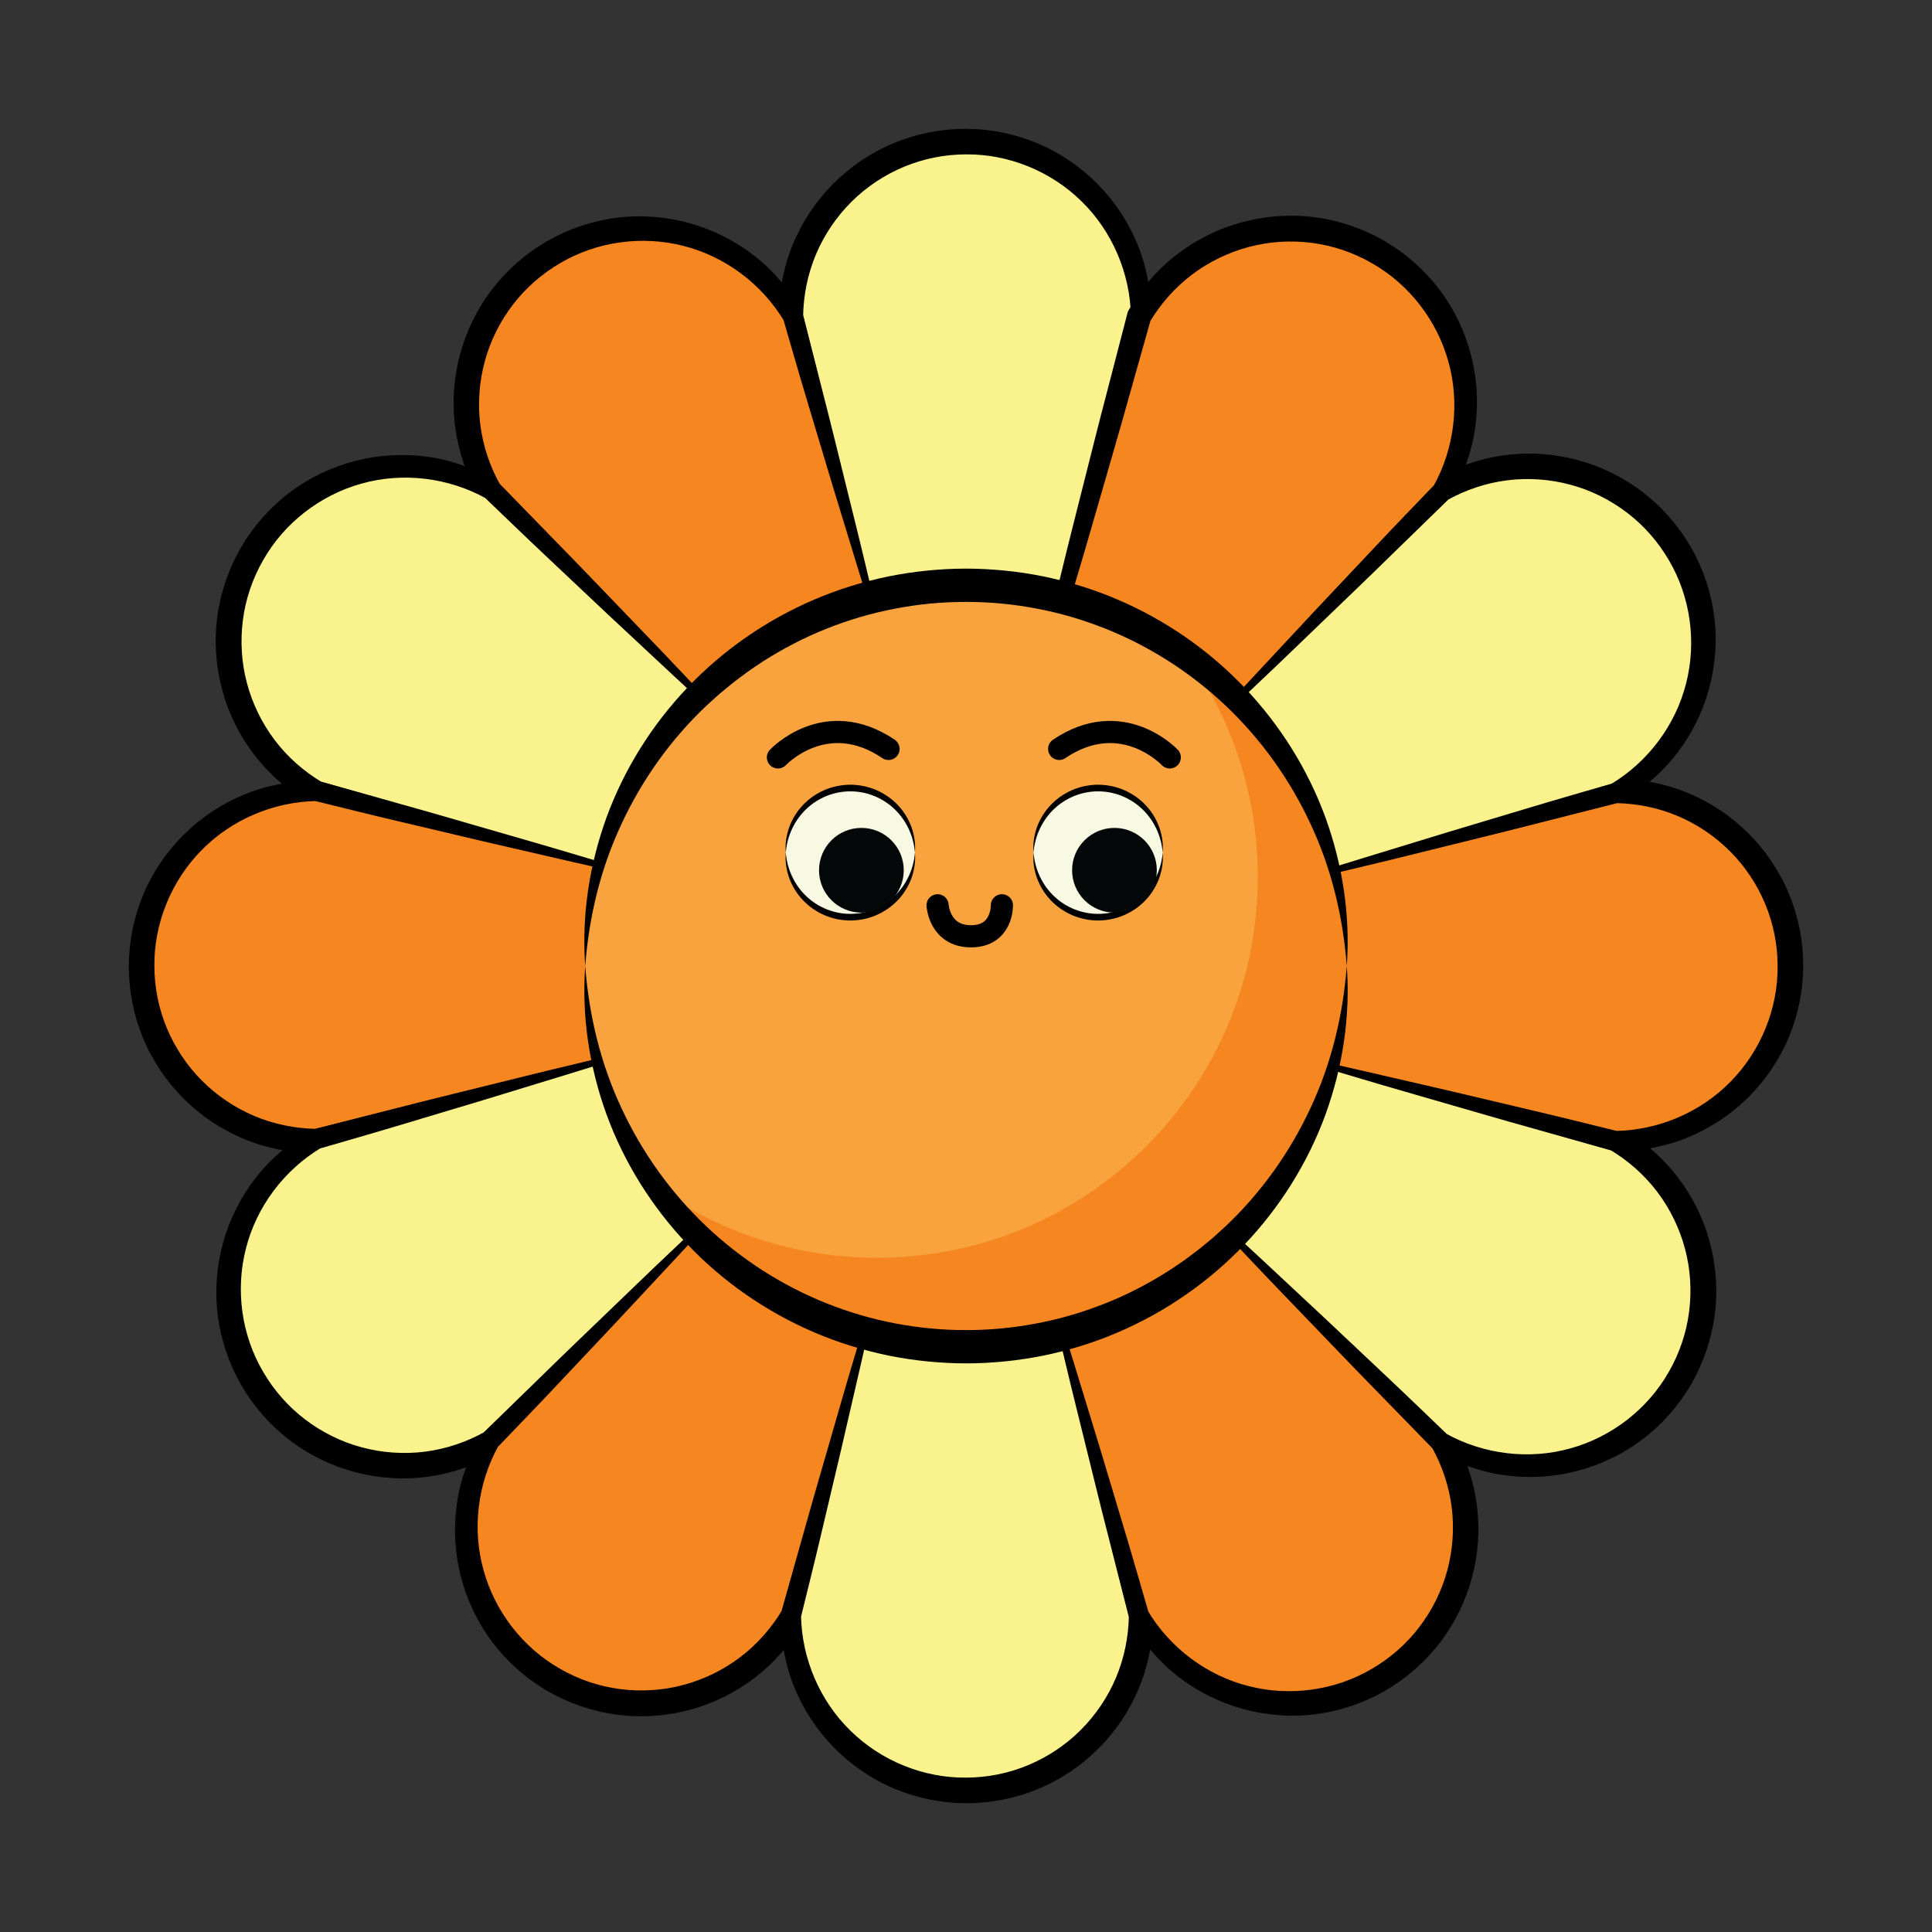 <svg width="375" height="375" viewBox="0 0 375 375" fill="none" xmlns="http://www.w3.org/2000/svg">
<rect x="0" y="0" width="375" height="375" fill="#333333" stroke="none"/>
<g clip-path="url(#clip0_2056_431)">
<path d="M204.126 126.784H170.87L153.54 61.444C153.54 42.69 168.746 27.484 187.5 27.484C206.254 27.484 221.46 42.69 221.46 61.444L204.126 126.784Z" fill="#FAF28C"/>
<path d="M204.126 126.785L187.716 127.42C182.167 127.646 176.532 127.803 170.874 127.979L169.986 128.006L169.72 127.091L164.991 110.862C163.4 105.457 161.894 100.024 160.352 94.61C158.819 89.187 157.26 83.772 155.776 78.34L151.277 62.048L151.201 61.777L151.196 61.444C151.142 56.697 152.057 51.923 153.865 47.509C155.664 43.096 158.355 39.043 161.727 35.666C165.095 32.294 169.125 29.567 173.547 27.75C177.961 25.924 182.739 24.995 187.505 25C192.27 25.023 197.035 25.987 201.426 27.836C205.821 29.684 209.811 32.434 213.133 35.815C216.456 39.201 219.102 43.235 220.865 47.626C222.645 52.008 223.466 56.755 223.403 61.448L223.398 61.732L223.34 61.944C221.766 67.453 220.234 72.975 218.615 78.444L213.81 94.79L208.963 110.92L204.126 126.785ZM204.126 126.785L207.958 109.978L211.776 93.438L215.635 77.114C216.907 71.691 218.264 66.322 219.58 60.943L219.517 61.439C219.377 53.041 215.856 44.84 209.892 39.043C203.959 33.223 195.759 29.887 187.496 29.963C183.366 29.973 179.259 30.788 175.459 32.375C171.663 33.958 168.165 36.275 165.248 39.187C162.331 42.099 159.978 45.575 158.378 49.376C156.777 53.176 155.943 57.292 155.885 61.435L155.808 60.831L159.973 77.209C161.38 82.663 162.705 88.141 164.062 93.609C165.406 99.082 166.79 104.541 168.088 110.028L172.024 126.469L170.87 125.581C176.293 125.757 181.743 125.914 187.279 126.14L204.126 126.785Z" fill="black"/>
<path d="M171.541 126.604L142.739 143.23L95.061 95.309C85.684 79.066 91.247 58.297 107.49 48.92C123.732 39.543 144.501 45.106 153.878 61.349L171.541 126.604Z" fill="#F68620"/>
<path d="M171.541 126.604L157.647 135.359C152.954 138.325 148.153 141.282 143.338 144.262L142.586 144.731L141.896 144.073L129.683 132.383C125.603 128.497 121.587 124.548 117.538 120.626C113.504 116.695 109.442 112.787 105.439 108.824L93.397 96.968L93.199 96.769L93.032 96.485C90.611 92.401 89.016 87.807 88.38 83.082C87.731 78.358 88.033 73.507 89.263 68.895C90.494 64.288 92.622 59.911 95.539 56.128C98.447 52.342 102.121 49.145 106.25 46.77C110.388 44.407 114.996 42.856 119.725 42.266C124.454 41.666 129.282 42.054 133.853 43.321C138.425 44.592 142.73 46.765 146.454 49.682C150.186 52.59 153.274 56.286 155.56 60.384L155.7 60.632L155.754 60.849C157.147 66.407 158.58 71.957 159.915 77.497L163.927 94.055L167.795 110.447L171.541 126.604ZM171.541 126.604L166.461 110.131L161.497 93.897L156.678 77.831C155.069 72.498 153.558 67.169 152.008 61.854L152.201 62.318C147.883 55.114 140.733 49.772 132.672 47.734C124.625 45.661 115.857 46.873 108.739 51.07C105.168 53.144 102.017 55.907 99.519 59.18C97.022 62.449 95.151 66.204 94.083 70.185C93.014 74.165 92.712 78.353 93.226 82.442C93.74 86.536 95.074 90.516 97.099 94.132L96.729 93.65L108.527 105.754C112.471 109.775 116.357 113.855 120.27 117.912C124.17 121.979 128.096 126.018 131.964 130.116L143.591 142.387L142.148 142.193C146.931 139.632 151.733 137.045 156.637 134.471L171.541 126.604Z" fill="black"/>
<path d="M143.23 142.739L126.604 171.541L61.354 153.878C45.111 144.501 39.548 123.732 48.925 107.49C58.302 91.247 79.071 85.684 95.313 95.061L143.23 142.739Z" fill="#FAF28C"/>
<path d="M143.23 142.739L135.575 157.268C132.997 162.187 130.314 167.146 127.637 172.136L127.217 172.916L126.293 172.691L109.875 168.674C104.397 167.348 98.942 165.937 93.478 164.567C88.019 163.183 82.546 161.826 77.1 160.392L60.74 156.146L60.47 156.074L60.181 155.911C56.043 153.585 52.364 150.407 49.452 146.634C46.526 142.869 44.362 138.514 43.127 133.907C41.892 129.304 41.545 124.449 42.181 119.711C42.807 114.978 44.389 110.37 46.779 106.25C49.182 102.134 52.396 98.487 56.196 95.611C59.992 92.73 64.37 90.647 68.959 89.462C73.553 88.28 78.372 88.005 83.051 88.668C87.74 89.317 92.257 90.976 96.287 93.384L96.531 93.528L96.684 93.686C100.669 97.802 104.681 101.89 108.612 106.024L120.365 118.359L131.915 130.621L143.23 142.739ZM143.23 142.739L130.594 131.017L118.183 119.441L105.975 107.936C101.918 104.122 97.942 100.263 93.943 96.436L94.34 96.742C86.996 92.667 78.133 91.612 70.131 93.879C62.124 96.106 55.137 101.543 51.071 108.734C49.015 112.313 47.667 116.28 47.144 120.365C46.617 124.445 46.873 128.633 47.937 132.613C49.001 136.594 50.836 140.372 53.325 143.658C55.818 146.945 58.964 149.726 62.521 151.845L61.967 151.615L78.237 156.2C83.664 157.71 89.07 159.297 94.484 160.857C99.894 162.43 105.317 163.963 110.713 165.581L126.92 170.396L125.576 170.95C128.439 166.339 131.302 161.7 134.264 157.016L143.23 142.739Z" fill="black"/>
<path d="M126.784 170.869V204.126L61.444 221.46C42.69 221.46 27.484 206.254 27.484 187.5C27.484 168.746 42.69 153.54 61.444 153.54L126.784 170.869Z" fill="#F68620"/>
<path d="M126.785 170.869L127.42 187.279C127.646 192.829 127.803 198.464 127.979 204.121L128.006 205.01L127.091 205.276L110.862 210.005C105.457 211.596 100.024 213.102 94.61 214.643C89.187 216.176 83.772 217.736 78.34 219.219L62.048 223.718L61.777 223.795L61.444 223.799C56.697 223.854 51.923 222.938 47.509 221.131C43.096 219.332 39.043 216.641 35.666 213.268C32.294 209.901 29.567 205.871 27.75 201.448C25.924 197.035 24.995 192.256 25 187.491C25.023 182.726 25.987 177.961 27.836 173.57C29.684 169.174 32.434 165.185 35.815 161.862C39.201 158.54 43.235 155.893 47.626 154.131C52.008 152.35 56.755 151.53 61.448 151.593L61.732 151.597L61.944 151.656C67.453 153.229 72.975 154.762 78.444 156.38L94.79 161.186L110.92 166.032L126.785 170.869ZM126.785 170.869L109.978 167.038L93.438 163.219L77.114 159.36C71.691 158.089 66.322 156.732 60.943 155.416L61.439 155.479C53.041 155.618 44.84 159.139 39.043 165.104C33.223 171.036 29.887 179.237 29.963 187.5C29.973 191.625 30.788 195.736 32.375 199.537C33.958 203.333 36.275 206.831 39.187 209.748C42.099 212.664 45.575 215.018 49.376 216.618C53.176 218.218 57.292 219.052 61.435 219.111L60.835 219.188L77.213 215.022C82.668 213.616 88.145 212.29 93.614 210.933C99.087 209.59 104.546 208.206 110.032 206.907L126.473 202.972L125.585 204.126C125.761 198.703 125.919 193.252 126.144 187.716L126.785 170.869Z" fill="black"/>
<path d="M126.604 203.459L143.23 232.261L95.309 279.935C79.066 289.312 58.297 283.749 48.92 267.506C39.543 251.263 45.106 230.494 61.349 221.117L126.604 203.459Z" fill="#FAF28C"/>
<path d="M126.604 203.459L135.359 217.353C138.325 222.046 141.283 226.847 144.263 231.662L144.731 232.415L144.073 233.104L132.384 245.317C128.498 249.397 124.549 253.414 120.626 257.462C116.695 261.497 112.787 265.558 108.824 269.562L96.968 281.603L96.769 281.801L96.486 281.968C92.401 284.389 87.807 285.985 83.083 286.62C78.358 287.27 73.507 286.968 68.896 285.737C64.288 284.506 59.911 282.378 56.129 279.461C52.342 276.554 49.146 272.88 46.77 268.75C44.408 264.612 42.857 260.004 42.266 255.275C41.667 250.546 42.054 245.718 43.321 241.147C44.592 236.576 46.765 232.27 49.682 228.547C52.59 224.814 56.286 221.726 60.384 219.44L60.632 219.301L60.849 219.246C66.407 217.853 71.957 216.42 77.497 215.085L94.056 211.073L110.447 207.205L126.604 203.459ZM126.604 203.459L110.132 208.54L93.898 213.503L77.831 218.322C72.498 219.932 67.169 221.442 61.854 222.993L62.318 222.799C55.114 227.118 49.772 234.268 47.735 242.328C45.661 250.375 46.873 259.143 51.071 266.262C53.144 269.832 55.908 272.983 59.181 275.481C62.449 277.978 66.204 279.849 70.185 280.918C74.166 281.986 78.354 282.288 82.443 281.774C86.536 281.26 90.517 279.926 94.132 277.902L93.65 278.271L105.754 266.474C109.775 262.529 113.855 258.643 117.913 254.73C121.979 250.83 126.018 246.904 130.116 243.036L142.387 231.409L142.193 232.852C139.633 228.069 137.045 223.268 134.471 218.363L126.604 203.459Z" fill="black"/>
<path d="M142.739 231.765L171.541 248.391L153.878 313.642C144.501 329.885 123.732 335.448 107.49 326.071C91.247 316.694 85.684 295.925 95.061 279.682L142.739 231.765Z" fill="#F68620"/>
<path d="M142.739 231.765L157.269 239.42C162.187 241.999 167.146 244.681 172.136 247.359L172.916 247.778L172.691 248.702L168.674 265.121C167.349 270.598 165.938 276.053 164.567 281.517C163.183 286.976 161.826 292.449 160.393 297.895L156.146 314.255L156.074 314.525L155.912 314.814C153.585 318.952 150.407 322.631 146.634 325.543C142.87 328.469 138.515 330.633 133.907 331.868C129.305 333.103 124.449 333.45 119.711 332.815C114.978 332.188 110.37 330.606 106.25 328.217C102.134 325.814 98.487 322.599 95.611 318.799C92.73 315.003 90.647 310.626 89.462 306.037C88.281 301.443 88.006 296.624 88.668 291.944C89.317 287.256 90.977 282.739 93.384 278.708L93.528 278.465L93.686 278.312C97.802 274.326 101.891 270.314 106.025 266.383L118.359 254.63L130.621 243.081L142.739 231.765ZM142.739 231.765L131.018 244.401L119.441 256.812L107.936 269.02C104.122 273.078 100.263 277.054 96.436 281.053L96.742 280.656C92.667 288 91.612 296.863 93.88 304.864C96.107 312.871 101.544 319.858 108.734 323.925C112.313 325.981 116.281 327.328 120.365 327.851C124.445 328.379 128.633 328.122 132.614 327.058C136.594 325.994 140.372 324.159 143.658 321.671C146.945 319.178 149.726 316.031 151.845 312.474L151.611 313.033L156.196 296.763C157.706 291.336 159.297 285.93 160.853 280.516C162.426 275.106 163.959 269.683 165.577 264.287L170.392 248.08L170.946 249.423C166.334 246.561 161.696 243.698 157.012 240.736L142.739 231.765Z" fill="black"/>
<path d="M170.869 248.215H204.126L221.455 313.556C221.455 332.31 206.249 347.516 187.495 347.516C168.742 347.516 153.536 332.31 153.536 313.556L170.869 248.215Z" fill="#FAF28C"/>
<path d="M170.869 248.215L187.279 247.58C192.829 247.354 198.464 247.196 204.121 247.025L205.01 246.998L205.276 247.913L210.005 264.142C211.596 269.548 213.102 274.98 214.643 280.394C216.176 285.818 217.736 291.232 219.219 296.664L223.718 312.956L223.795 313.227L223.799 313.561C223.854 318.308 222.938 323.082 221.131 327.495C219.332 331.909 216.641 335.961 213.268 339.338C209.901 342.71 205.871 345.438 201.448 347.254C197.035 349.08 192.256 350.009 187.491 350.004C182.726 349.982 177.961 349.017 173.57 347.169C169.174 345.32 165.185 342.57 161.862 339.189C158.54 335.804 155.893 331.769 154.131 327.378C152.35 322.996 151.53 318.249 151.593 313.556L151.597 313.272L151.656 313.06C153.229 307.551 154.762 302.029 156.38 296.56L161.186 280.214L166.032 264.084L170.869 248.215ZM170.869 248.215L167.038 265.022L163.219 281.562L159.36 297.886C158.089 303.309 156.732 308.678 155.416 314.056L155.479 313.561C155.618 321.959 159.139 330.16 165.104 335.957C171.036 341.777 179.237 345.113 187.5 345.036C191.629 345.027 195.736 344.211 199.537 342.624C203.333 341.042 206.831 338.725 209.748 335.813C212.664 332.9 215.018 329.425 216.618 325.624C218.218 321.824 219.052 317.708 219.111 313.565L219.188 314.169L215.022 297.791C213.616 292.336 212.29 286.859 210.933 281.391C209.59 275.918 208.206 270.458 206.907 264.972L202.972 248.531L204.126 249.419C198.703 249.243 193.252 249.085 187.716 248.86L170.869 248.215Z" fill="black"/>
<path d="M203.459 248.396L232.261 231.77L279.939 279.691C289.316 295.934 283.753 316.703 267.51 326.08C251.267 335.457 230.499 329.893 221.122 313.651L203.459 248.396Z" fill="#F68620"/>
<path d="M203.459 248.396L217.353 239.641C222.046 236.675 226.847 233.717 231.662 230.737L232.414 230.269L233.104 230.927L245.317 242.616C249.397 246.502 253.413 250.451 257.462 254.374C261.496 258.305 265.558 262.213 269.561 266.176L281.603 278.032L281.801 278.231L281.968 278.515C284.389 282.599 285.985 287.193 286.62 291.917C287.269 296.642 286.967 301.492 285.737 306.104C284.506 310.712 282.378 315.089 279.461 318.871C276.554 322.658 272.879 325.854 268.75 328.23C264.611 330.592 260.004 332.143 255.275 332.734C250.546 333.333 245.718 332.946 241.147 331.679C236.575 330.408 232.27 328.235 228.546 325.318C224.814 322.41 221.726 318.714 219.44 314.62L219.3 314.372L219.246 314.156C217.853 308.597 216.42 303.048 215.085 297.507L211.073 280.949L207.205 264.557L203.459 248.396ZM203.459 248.396L208.539 264.868L213.503 281.102L218.322 297.169C219.931 302.502 221.442 307.831 222.992 313.146L222.799 312.682C227.117 319.886 234.267 325.228 242.328 327.265C250.375 329.339 259.143 328.127 266.261 323.929C269.832 321.856 272.983 319.092 275.481 315.819C277.978 312.551 279.849 308.796 280.917 304.815C281.986 300.834 282.288 296.646 281.774 292.557C281.26 288.464 279.926 284.483 277.901 280.868L278.271 281.35L266.473 269.246C262.529 265.225 258.643 261.145 254.73 257.087C250.83 253.021 246.904 248.982 243.036 244.884L231.409 232.613L232.852 232.807C228.069 235.367 223.267 237.955 218.363 240.529L203.459 248.396Z" fill="black"/>
<path d="M231.765 232.257L248.391 203.454L313.642 221.117C329.885 230.494 335.448 251.263 326.071 267.506C316.694 283.748 295.925 289.311 279.682 279.934L231.765 232.257Z" fill="#FAF28C"/>
<path d="M231.765 232.257L239.42 217.727C241.999 212.808 244.681 207.85 247.359 202.859L247.778 202.079L248.702 202.305L265.121 206.321C270.598 207.647 276.053 209.058 281.517 210.428C286.976 211.812 292.449 213.169 297.895 214.603L314.255 218.849L314.526 218.921L314.814 219.084C318.953 221.41 322.631 224.588 325.543 228.362C328.469 232.126 330.633 236.481 331.868 241.088C333.104 245.691 333.451 250.546 332.815 255.284C332.188 260.018 330.606 264.625 328.217 268.745C325.814 272.861 322.6 276.508 318.799 279.385C315.003 282.265 310.626 284.348 306.037 285.534C301.443 286.715 296.624 286.99 291.944 286.327C287.256 285.678 282.739 284.019 278.709 281.612L278.465 281.467L278.312 281.309C274.327 277.194 270.314 273.105 266.383 268.971L254.631 256.636L243.081 244.374L231.765 232.257ZM231.765 232.257L244.402 243.978L256.813 255.555L269.021 267.059C273.078 270.873 277.054 274.732 281.053 278.56L280.656 278.253C288 282.328 296.863 283.383 304.865 281.116C312.871 278.889 319.859 273.452 323.925 266.261C325.981 262.682 327.329 258.715 327.852 254.63C328.379 250.551 328.122 246.362 327.058 242.382C325.994 238.401 324.159 234.623 321.671 231.337C319.178 228.05 316.031 225.269 312.474 223.15L313.033 223.385L296.764 218.8C291.336 217.29 285.931 215.703 280.516 214.143C275.107 212.57 269.683 211.037 264.287 209.418L248.08 204.604L249.424 204.049C246.561 208.661 243.698 213.3 240.737 217.984L231.765 232.257Z" fill="black"/>
<path d="M248.216 204.126V170.87L313.556 153.541C332.31 153.541 347.516 168.746 347.516 187.5C347.516 206.254 332.31 221.46 313.556 221.46L248.216 204.126Z" fill="#F68620"/>
<path d="M248.215 204.126L247.58 187.716C247.354 182.167 247.197 176.532 247.025 170.874L246.998 169.986L247.913 169.72L264.143 164.991C269.548 163.4 274.976 161.894 280.395 160.352C285.818 158.819 291.232 157.26 296.664 155.776L312.957 151.277L313.227 151.201L313.561 151.196C318.308 151.142 323.082 152.057 327.495 153.865C331.909 155.664 335.962 158.355 339.338 161.727C342.71 165.095 345.438 169.125 347.255 173.547C349.08 177.961 350.009 182.739 350.005 187.505C349.982 192.27 349.017 197.035 347.169 201.426C345.321 205.821 342.571 209.811 339.19 213.133C335.804 216.456 331.769 219.102 327.378 220.865C322.996 222.645 318.249 223.466 313.556 223.403L313.272 223.398L313.06 223.34C307.551 221.766 302.029 220.234 296.561 218.615L280.214 213.81L264.084 208.963L248.215 204.126ZM248.215 204.126L265.022 207.958L281.562 211.776L297.886 215.635C303.309 216.907 308.679 218.264 314.057 219.58L313.561 219.517C321.959 219.377 330.16 215.856 335.957 209.892C341.777 203.959 345.113 195.759 345.037 187.496C345.028 183.371 344.212 179.259 342.625 175.459C341.042 171.663 338.725 168.165 335.813 165.248C332.901 162.331 329.425 159.978 325.625 158.378C321.824 156.777 317.708 155.943 313.565 155.885L314.165 155.808L297.787 159.973C292.332 161.38 286.855 162.705 281.386 164.062C275.913 165.406 270.454 166.79 264.968 168.088L248.527 172.024L249.415 170.87C249.239 176.293 249.081 181.743 248.856 187.279L248.215 204.126Z" fill="black"/>
<path d="M248.396 171.541L231.77 142.739L279.691 95.061C295.934 85.684 316.703 91.247 326.08 107.49C335.457 123.732 329.894 144.501 313.651 153.878L248.396 171.541Z" fill="#FAF28C"/>
<path d="M248.396 171.541L239.641 157.647C236.675 152.954 233.717 148.153 230.737 143.338L230.269 142.585L230.927 141.896L242.616 129.683C246.502 125.603 250.451 121.586 254.374 117.538C258.305 113.503 262.213 109.442 266.176 105.438L278.032 93.397L278.231 93.199L278.515 93.032C282.599 90.611 287.193 89.015 291.917 88.38C296.642 87.73 301.492 88.032 306.104 89.263C310.712 90.494 315.089 92.622 318.871 95.538C322.658 98.446 325.854 102.12 328.23 106.25C330.592 110.388 332.143 114.996 332.734 119.725C333.333 124.454 332.946 129.282 331.679 133.853C330.408 138.424 328.235 142.73 325.318 146.453C322.41 150.186 318.714 153.274 314.616 155.56L314.368 155.699L314.151 155.754C308.593 157.147 303.043 158.58 297.503 159.915L280.944 163.927L264.553 167.795L248.396 171.541ZM248.396 171.541L264.868 166.46L281.102 161.497L297.169 156.678C302.502 155.068 307.831 153.558 313.146 152.007L312.682 152.201C319.886 147.882 325.228 140.732 327.265 132.672C329.339 124.625 328.127 115.857 323.929 108.738C321.856 105.168 319.092 102.017 315.819 99.519C312.551 97.022 308.796 95.151 304.815 94.082C300.834 93.014 296.646 92.712 292.557 93.226C288.464 93.74 284.483 95.074 280.868 97.098L281.35 96.729L269.246 108.526C265.225 112.471 261.145 116.357 257.087 120.27C253.021 124.17 248.982 128.096 244.884 131.964L232.613 143.591L232.807 142.148C235.367 146.931 237.955 151.732 240.529 156.637L248.396 171.541Z" fill="black"/>
<path d="M232.257 143.23L203.454 126.604L221.117 61.353C230.494 45.111 251.263 39.548 267.506 48.925C283.749 58.301 289.312 79.07 279.935 95.313L232.257 143.23Z" fill="#F68620"/>
<path d="M232.257 143.23L217.727 135.575C212.809 132.997 207.85 130.314 202.859 127.636L202.079 127.217L202.305 126.293L206.321 109.874C207.647 104.397 209.058 98.942 210.428 93.478C211.812 88.019 213.169 82.546 214.603 77.1L218.85 60.74L218.922 60.47L219.084 60.181C221.41 56.043 224.588 52.364 228.362 49.452C232.126 46.526 236.481 44.362 241.088 43.127C245.691 41.892 250.546 41.545 255.284 42.18C260.018 42.807 264.625 44.389 268.746 46.779C272.861 49.181 276.509 52.396 279.385 56.196C282.265 59.992 284.348 64.369 285.534 68.959C286.715 73.552 286.99 78.371 286.327 83.051C285.678 87.739 284.019 92.257 281.612 96.287L281.468 96.53L281.31 96.684C277.194 100.669 273.105 104.681 268.971 108.612L256.637 120.365L244.375 131.915L232.257 143.23ZM232.257 143.23L243.978 130.594L255.555 118.183L267.06 105.975C270.873 101.917 274.732 97.941 278.56 93.943L278.253 94.339C282.329 86.996 283.383 78.133 281.116 70.131C278.889 62.124 273.452 55.137 266.262 51.07C262.682 49.015 258.715 47.667 254.631 47.144C250.551 46.616 246.363 46.873 242.382 47.937C238.401 49.001 234.624 50.836 231.337 53.324C228.051 55.817 225.269 58.964 223.15 62.521L223.385 61.962L218.8 78.232C217.29 83.66 215.698 89.065 214.143 94.479C212.57 99.889 211.037 105.312 209.419 110.708L204.604 126.915L204.049 125.572C208.661 128.434 213.3 131.297 217.984 134.259L232.257 143.23Z" fill="black"/>
<path d="M187.5 261.406C228.317 261.406 261.406 228.317 261.406 187.5C261.406 146.683 228.317 113.594 187.5 113.594C146.683 113.594 113.594 146.683 113.594 187.5C113.594 228.317 146.683 261.406 187.5 261.406Z" fill="#F8A33E"/>
<path d="M230.408 127.321C239.05 139.421 244.136 154.23 244.136 170.229C244.136 211.046 211.046 244.135 170.229 244.135C154.23 244.135 139.416 239.05 127.321 230.408C140.724 249.171 162.683 261.406 187.5 261.406C228.317 261.406 261.406 228.316 261.406 187.5C261.406 162.683 249.171 140.723 230.408 127.321Z" fill="#F68620"/>
<path d="M113.594 187.5C112.877 177.816 114.365 167.898 117.746 158.607C121.149 149.316 126.541 140.692 133.443 133.443C140.345 126.189 148.775 120.342 158.039 116.38C162.674 114.391 167.52 112.899 172.461 111.88C177.411 110.884 182.455 110.379 187.5 110.366C192.544 110.388 197.594 110.88 202.539 111.885C207.48 112.908 212.326 114.396 216.956 116.389C226.225 120.351 234.65 126.203 241.548 133.452C248.445 140.701 253.841 149.325 257.245 158.612C260.631 167.903 262.114 177.821 261.406 187.504C260.689 177.834 258.372 168.403 254.328 159.824C250.33 151.232 244.749 143.473 237.968 137.036C234.578 133.817 230.891 130.932 226.978 128.412C223.055 125.91 218.922 123.755 214.612 122.042C210.307 120.329 205.848 118.999 201.299 118.142C196.755 117.268 192.13 116.821 187.5 116.83C182.87 116.826 178.24 117.263 173.701 118.147C169.152 119.003 164.693 120.329 160.388 122.046C156.078 123.759 151.944 125.919 148.027 128.421C147.048 129.052 146.102 129.728 145.137 130.377C144.195 131.058 143.28 131.779 142.342 132.474L139.637 134.692L137.04 137.045C130.26 143.482 124.679 151.241 120.68 159.829C116.632 168.403 114.315 177.83 113.594 187.5Z" fill="black"/>
<path d="M261.406 187.5C262.123 197.184 260.635 207.101 257.254 216.393C253.851 225.684 248.459 234.308 241.557 241.557C234.655 248.811 226.225 254.658 216.961 258.62C212.326 260.608 207.48 262.101 202.539 263.119C197.589 264.116 192.544 264.621 187.5 264.634C182.455 264.612 177.406 264.12 172.461 263.115C167.52 262.092 162.674 260.604 158.044 258.611C148.775 254.649 140.349 248.797 133.452 241.548C126.554 234.299 121.158 225.675 117.755 216.388C114.369 207.097 112.886 197.179 113.594 187.496C114.31 197.166 116.628 206.597 120.671 215.176C124.67 223.768 130.251 231.526 137.031 237.964C140.421 241.183 144.109 244.068 148.022 246.588C151.944 249.09 156.078 251.245 160.388 252.958C164.693 254.671 169.152 256.001 173.701 256.858C178.245 257.732 182.87 258.179 187.5 258.17C192.13 258.174 196.76 257.737 201.299 256.853C205.848 255.997 210.307 254.671 214.612 252.954C218.922 251.241 223.055 249.081 226.973 246.579C227.951 245.948 228.898 245.272 229.863 244.623C230.805 243.942 231.72 243.221 232.658 242.526L235.363 240.308L237.959 237.955C244.74 231.517 250.321 223.759 254.319 215.171C258.368 206.597 260.68 197.17 261.406 187.5Z" fill="black"/>
<path d="M150.998 147.012C150.998 147.012 160.244 137.108 172.461 145.362" stroke="black" stroke-width="4.303" stroke-miterlimit="10" stroke-linecap="round"/>
<path d="M227.05 147.012C227.05 147.012 217.804 137.108 205.587 145.362" stroke="black" stroke-width="4.303" stroke-miterlimit="10" stroke-linecap="round"/>
<path d="M165.059 178.028C171.983 178.028 177.596 172.415 177.596 165.491C177.596 158.567 171.983 152.954 165.059 152.954C158.135 152.954 152.521 158.567 152.521 165.491C152.521 172.415 158.135 178.028 165.059 178.028Z" fill="#F8F9E3"/>
<path d="M213.142 178.028C220.066 178.028 225.679 172.415 225.679 165.491C225.679 158.567 220.066 152.954 213.142 152.954C206.218 152.954 200.605 158.567 200.605 165.491C200.605 172.415 206.218 178.028 213.142 178.028Z" fill="#F8F9E3"/>
<path d="M152.521 165.491C152.382 163.85 152.621 162.16 153.184 160.573C153.757 158.991 154.663 157.507 155.835 156.272C157.003 155.023 158.45 154.036 160.023 153.346C161.605 152.67 163.332 152.323 165.054 152.31C166.776 152.323 168.503 152.666 170.085 153.346C171.658 154.036 173.106 155.023 174.273 156.272C175.45 157.512 176.351 158.991 176.924 160.573C177.487 162.16 177.726 163.846 177.587 165.491C177.325 162.205 175.865 159.144 173.561 156.985C171.266 154.821 168.174 153.585 165.054 153.603C161.934 153.585 158.842 154.821 156.547 156.985C154.248 159.144 152.787 162.205 152.521 165.491Z" fill="black"/>
<path d="M177.591 165.491C177.731 167.132 177.492 168.823 176.928 170.41C176.356 171.992 175.45 173.475 174.273 174.71C173.106 175.959 171.658 176.946 170.085 177.636C168.503 178.312 166.776 178.659 165.054 178.673C163.332 178.659 161.605 178.317 160.023 177.636C158.45 176.946 157.003 175.959 155.835 174.71C154.658 173.471 153.757 171.992 153.184 170.41C152.621 168.823 152.382 167.137 152.521 165.491C152.783 168.778 154.244 171.839 156.547 173.998C158.842 176.162 161.934 177.397 165.054 177.379C168.174 177.397 171.266 176.162 173.561 173.998C175.865 171.834 177.33 168.773 177.591 165.491Z" fill="black"/>
<path d="M181.982 175.72C181.982 175.72 182.32 181.734 188.474 181.734C194.627 181.734 194.469 175.72 194.469 175.72" stroke="black" stroke-width="4.303" stroke-miterlimit="10" stroke-linecap="round"/>
<path d="M167.195 177.14C171.737 177.14 175.418 173.459 175.418 168.918C175.418 164.376 171.737 160.695 167.195 160.695C162.654 160.695 158.973 164.376 158.973 168.918C158.973 173.459 162.654 177.14 167.195 177.14Z" fill="#040809"/>
<path d="M200.605 165.491C200.465 163.85 200.704 162.16 201.268 160.573C201.84 158.991 202.747 157.507 203.923 156.272C205.091 155.023 206.538 154.036 208.111 153.346C209.694 152.67 211.42 152.323 213.142 152.31C214.864 152.323 216.591 152.666 218.173 153.346C219.747 154.036 221.194 155.023 222.361 156.272C223.538 157.512 224.44 158.991 225.012 160.573C225.576 162.16 225.815 163.846 225.675 165.491C225.413 162.205 223.953 159.144 221.649 156.985C219.355 154.821 216.262 153.585 213.142 153.603C210.023 153.585 206.93 154.821 204.635 156.985C202.332 159.144 200.871 162.205 200.605 165.491Z" fill="black"/>
<path d="M225.675 165.491C225.815 167.132 225.576 168.823 225.012 170.41C224.44 171.992 223.533 173.475 222.361 174.71C221.194 175.959 219.747 176.946 218.173 177.636C216.591 178.312 214.864 178.659 213.142 178.673C211.42 178.659 209.693 178.317 208.111 177.636C206.538 176.946 205.091 175.959 203.923 174.71C202.746 173.471 201.845 171.992 201.272 170.41C200.709 168.823 200.47 167.137 200.61 165.491C200.871 168.778 202.332 171.839 204.635 173.998C206.93 176.162 210.023 177.397 213.142 177.379C216.262 177.397 219.354 176.162 221.649 173.998C223.953 171.834 225.413 168.773 225.675 165.491Z" fill="black"/>
<path d="M216.316 177.14C220.857 177.14 224.539 173.459 224.539 168.918C224.539 164.376 220.857 160.695 216.316 160.695C211.775 160.695 208.093 164.376 208.093 168.918C208.093 173.459 211.775 177.14 216.316 177.14Z" fill="#040809"/>
</g>
<defs>
<clipPath id="clip0_2056_431">
<rect width="325" height="325" fill="white" transform="translate(25 25)"/>
</clipPath>
</defs>
</svg>
